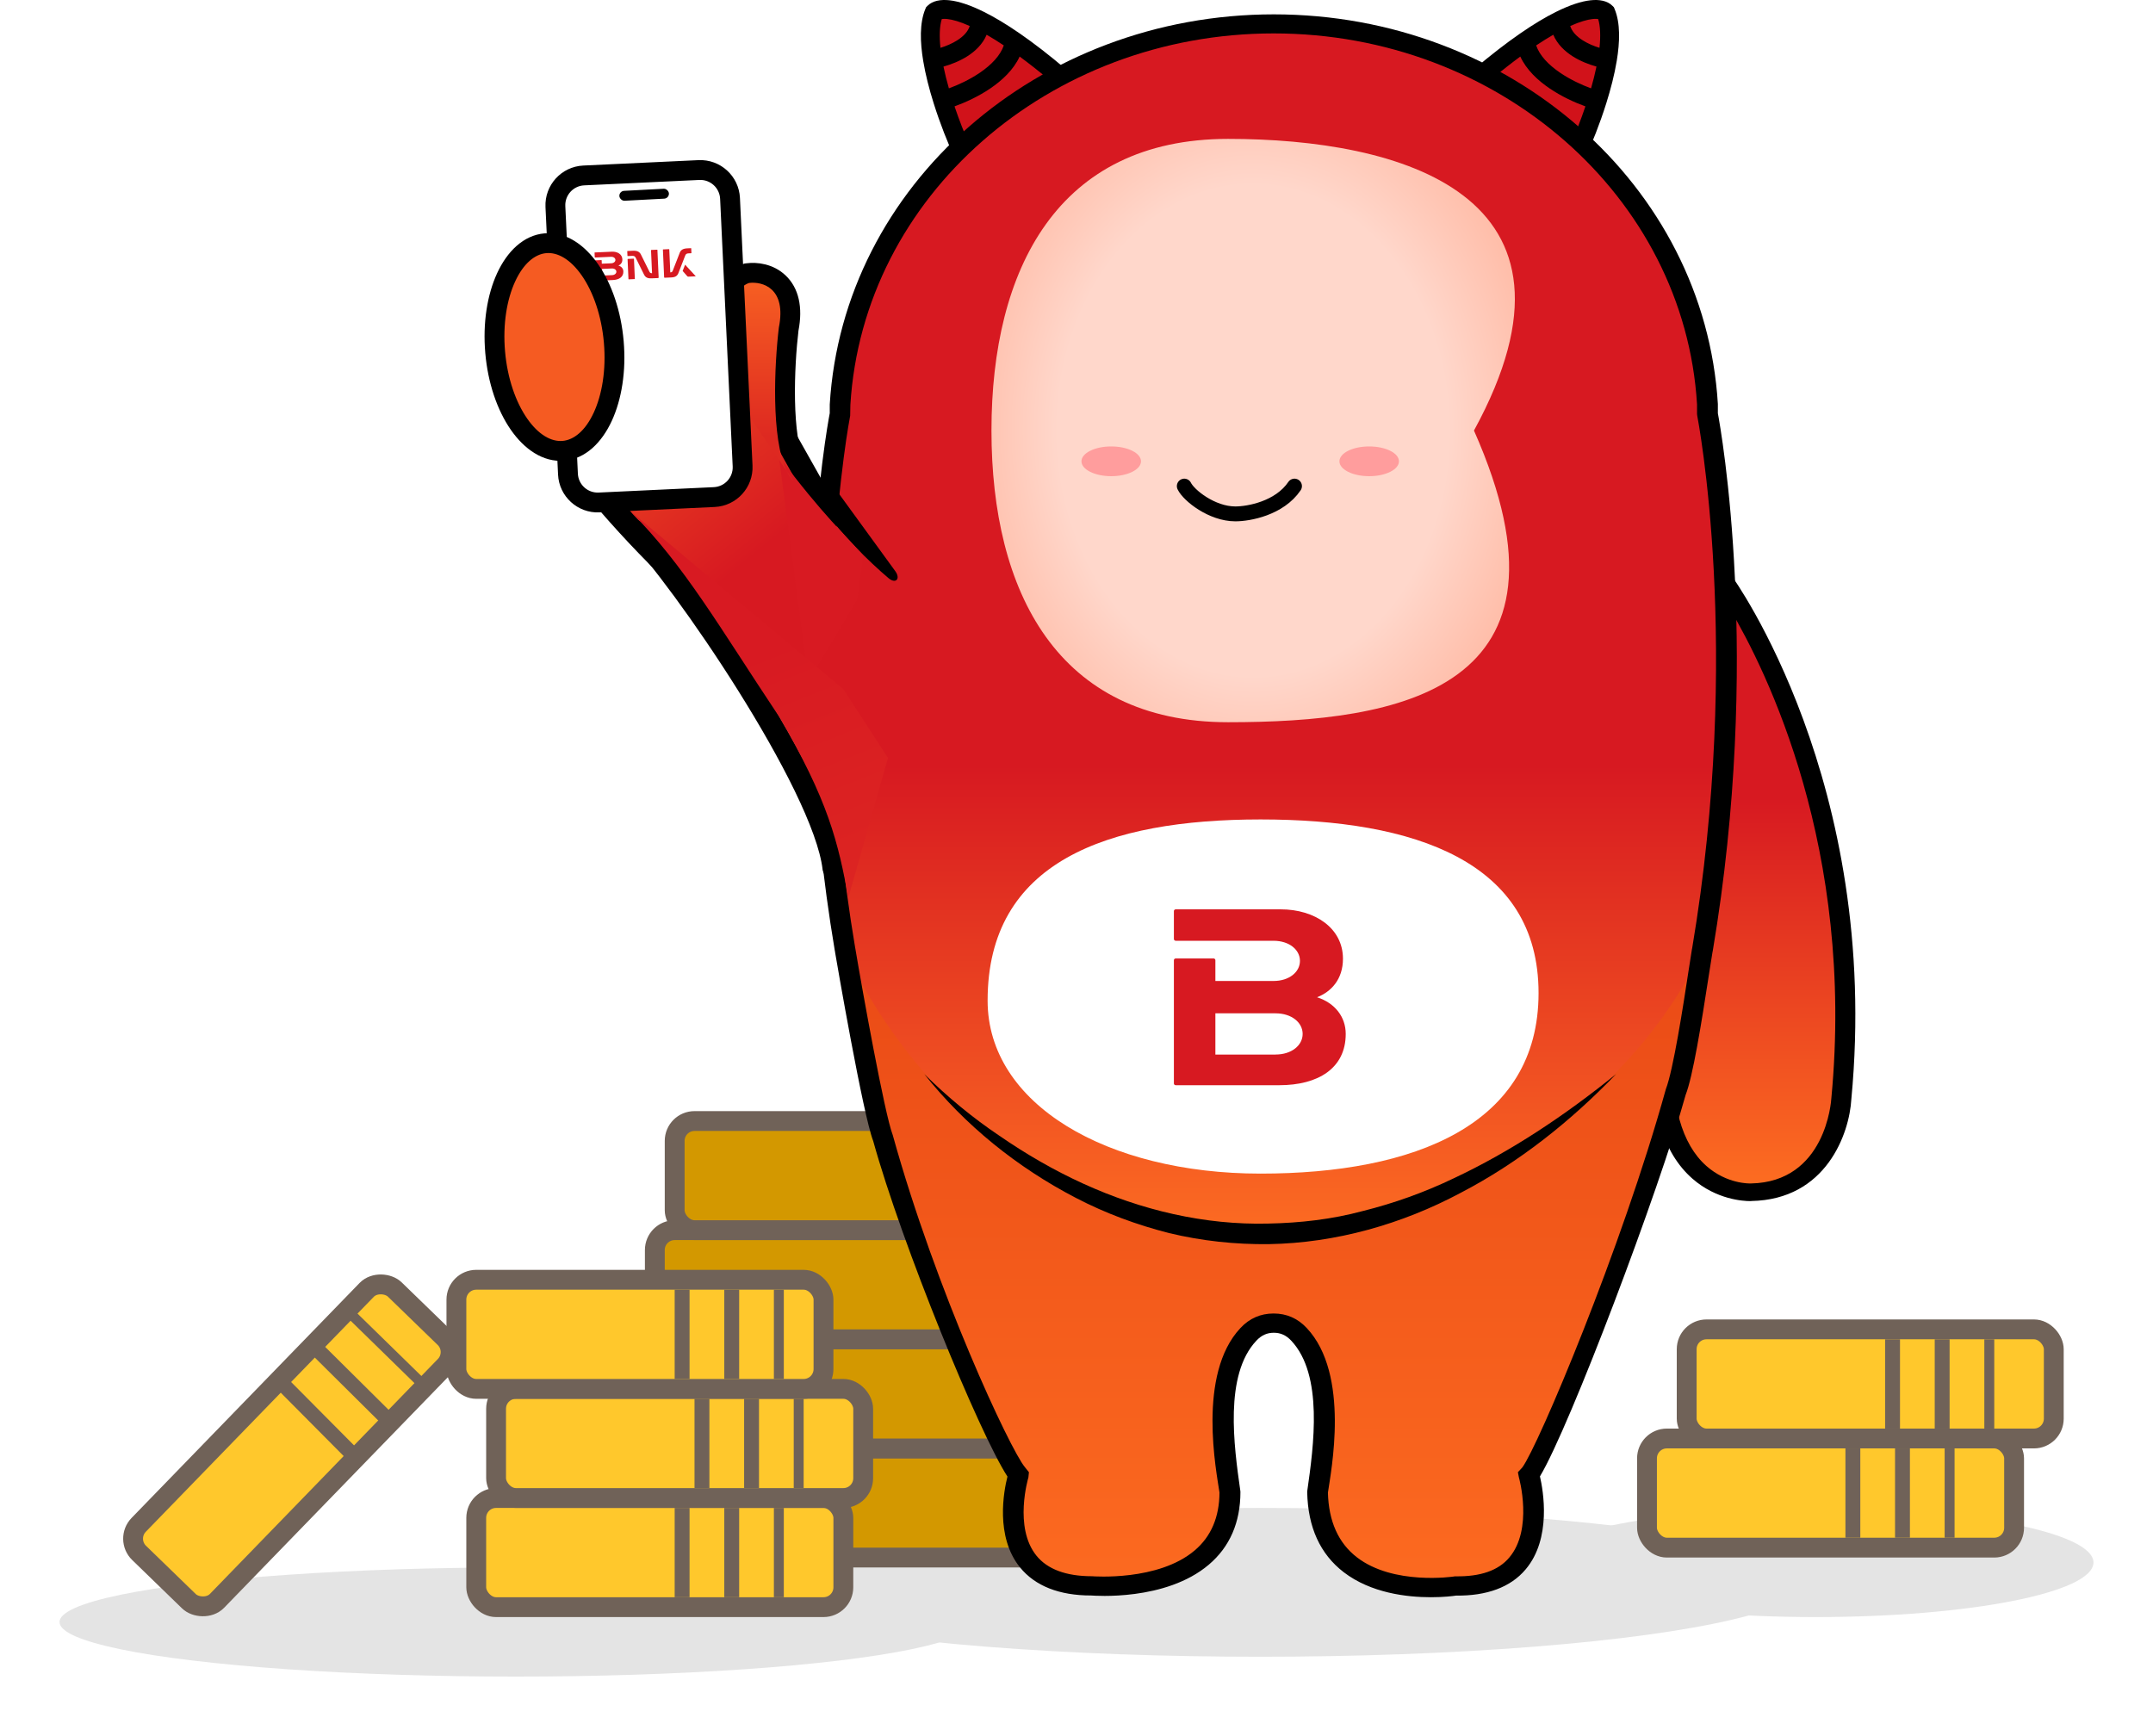 <svg width="217" height="175" viewBox="0 0 217 175" fill="none" xmlns="http://www.w3.org/2000/svg">
<g filter="url(#filter0_f_233_593)">
<ellipse cx="127" cy="159.5" rx="55" ry="7.5" fill="#E4E4E4"/>
</g>
<g filter="url(#filter1_f_233_593)">
<ellipse cx="52" cy="163.5" rx="46" ry="5.5" fill="#E4E4E4"/>
</g>
<rect x="68" y="146" width="37" height="11" rx="2" fill="#D39800" stroke="#706258" stroke-width="2"/>
<rect x="70" y="135" width="37" height="11" rx="2" fill="#D39800" stroke="#706258" stroke-width="2"/>
<rect x="66" y="124" width="37" height="11" rx="2" fill="#D39800" stroke="#706258" stroke-width="2"/>
<rect x="48" y="151" width="37" height="11" rx="2" fill="#FFC82C" stroke="#706258" stroke-width="2"/>
<rect x="50" y="140" width="37" height="11" rx="2" fill="#FFC82C" stroke="#706258" stroke-width="2"/>
<rect x="46" y="129" width="37" height="11" rx="2" fill="#FFC82C" stroke="#706258" stroke-width="2"/>
<rect x="68" y="113" width="37" height="11" rx="2" fill="#D39800" stroke="#706258" stroke-width="2"/>
<rect x="12.586" y="155.141" width="37" height="11" rx="2" transform="rotate(-45.866 12.586 155.141)" fill="#FFC82C" stroke="#706258" stroke-width="2"/>
<path d="M106.876 7.751C105.526 10.306 101.669 15.417 97.04 15.417C96.439 14.115 95.656 12.181 95.007 10.11C94.579 8.747 94.21 7.324 93.987 5.982C93.68 4.131 93.655 2.434 94.147 1.265C94.596 0.807 96.017 0.683 98.776 2.062C99.758 2.553 100.909 3.234 102.247 4.159C103.596 5.092 105.133 6.271 106.876 7.751Z" fill="#D1121A"/>
<path fill-rule="evenodd" clip-rule="evenodd" d="M94.921 1.922C94.701 2.641 94.662 3.632 94.788 4.82C95.339 4.652 95.943 4.404 96.47 4.07C97.123 3.656 97.563 3.177 97.738 2.622C96.736 2.171 95.998 1.976 95.49 1.919C95.203 1.887 95.024 1.902 94.921 1.922ZM98.776 2.062L99.201 1.212C100.231 1.726 101.422 2.432 102.789 3.378C104.167 4.33 105.729 5.53 107.493 7.027L108.074 7.521L107.718 8.195C107.002 9.551 105.639 11.556 103.837 13.237C102.049 14.905 99.704 16.367 97.04 16.367H96.431L96.176 15.815C95.559 14.479 94.761 12.508 94.099 10.394C93.663 9.003 93.28 7.536 93.049 6.138C92.737 4.255 92.667 2.329 93.269 0.897L93.34 0.729L93.467 0.6C93.999 0.058 94.839 -0.066 95.701 0.029C96.607 0.13 97.763 0.493 99.201 1.212L98.776 2.062ZM99.444 3.502C99.043 4.465 98.273 5.179 97.49 5.676C96.714 6.168 95.847 6.503 95.092 6.711C95.241 7.431 95.428 8.17 95.638 8.905C96.584 8.56 97.729 8.03 98.751 7.336C99.94 6.528 100.824 5.593 101.171 4.578C100.549 4.163 99.974 3.806 99.444 3.502ZM102.77 5.7C102.147 7.048 100.989 8.115 99.821 8.908C98.621 9.724 97.295 10.331 96.207 10.722C96.679 12.12 97.194 13.415 97.64 14.432C99.39 14.238 101.07 13.217 102.538 11.847C103.884 10.592 104.967 9.121 105.659 7.971C104.616 7.103 103.655 6.351 102.77 5.7Z" fill="black"/>
<path d="M149.124 7.751C150.474 10.306 154.331 15.417 158.96 15.417C159.561 14.115 160.344 12.181 160.993 10.11C161.421 8.747 161.79 7.324 162.013 5.982C162.319 4.131 162.345 2.434 161.854 1.265C161.404 0.807 159.983 0.683 157.224 2.062C156.242 2.553 155.091 3.234 153.753 4.159C152.404 5.092 150.867 6.271 149.124 7.751Z" fill="#D1121A"/>
<path fill-rule="evenodd" clip-rule="evenodd" d="M161.08 1.922C161.299 2.641 161.337 3.632 161.212 4.82C160.661 4.652 160.057 4.404 159.53 4.07C158.877 3.656 158.437 3.177 158.262 2.622C159.264 2.171 160.002 1.976 160.51 1.919C160.797 1.887 160.976 1.902 161.08 1.922ZM157.224 2.062L156.799 1.212C155.769 1.726 154.578 2.432 153.211 3.378C151.833 4.33 150.271 5.53 148.507 7.027L147.926 7.521L148.282 8.195C148.998 9.551 150.361 11.556 152.163 13.237C153.951 14.905 156.296 16.367 158.96 16.367H159.569L159.824 15.815C160.441 14.479 161.239 12.508 161.901 10.394C162.337 9.003 162.72 7.536 162.951 6.138C163.263 4.255 163.333 2.329 162.731 0.897L162.66 0.729L162.533 0.6C162.001 0.058 161.161 -0.066 160.3 0.029C159.393 0.13 158.237 0.493 156.799 1.212L157.224 2.062ZM156.556 3.502C156.957 4.465 157.727 5.179 158.51 5.676C159.286 6.168 160.153 6.503 160.908 6.711C160.759 7.431 160.572 8.17 160.362 8.905C159.417 8.56 158.271 8.03 157.249 7.336C156.06 6.528 155.176 5.593 154.829 4.578C155.451 4.163 156.027 3.806 156.556 3.502ZM153.23 5.7C153.853 7.048 155.011 8.115 156.179 8.908C157.379 9.724 158.705 10.331 159.793 10.722C159.321 12.12 158.806 13.415 158.36 14.432C156.61 14.238 154.93 13.217 153.462 11.847C152.116 10.592 151.033 9.121 150.341 7.971C151.384 7.103 152.345 6.351 153.23 5.7Z" fill="black"/>
<path fill-rule="evenodd" clip-rule="evenodd" d="M75.872 29.999C75.759 30.074 75.585 30.239 75.377 30.592C75.095 31.07 74.841 31.743 74.631 32.564C74.257 34.023 74.078 35.724 74.021 37.082L76.642 40.93C76.637 40.765 76.633 40.601 76.63 40.437C76.574 37.613 76.782 34.751 77.011 32.844L77.018 32.785L77.029 32.728C77.37 31.023 76.944 30.465 76.77 30.3C76.557 30.099 76.21 29.997 75.872 29.999ZM78.001 48.252C78.245 48.733 78.55 49.194 78.939 49.583L81.24 47.678L80.604 46.744C79.986 45.4 79.682 43.052 79.629 40.378C79.577 37.745 79.77 35.052 79.983 33.256C80.423 30.99 80.012 29.237 78.83 28.12C77.715 27.066 76.257 26.916 75.314 27.034L75.167 27.052L75.026 27.099C73.975 27.45 73.266 28.266 72.793 29.067C72.312 29.883 71.972 30.856 71.725 31.819C71.23 33.752 71.041 35.936 71.006 37.489C71.002 37.675 71 37.853 71 38.022C71 38.673 71.414 39.227 71.994 39.435L78.001 48.252Z" fill="black" stroke="black" stroke-linecap="round"/>
<path d="M98.125 73.606C98.125 73.606 74 72 53.27 39.513C53.27 39.513 47.527 31.574 54.828 25.419C54.828 25.419 62.887 18.163 72.073 31.038L98.125 73.606Z" fill="url(#paint0_linear_233_593)"/>
<path d="M172.872 57.419C172.872 57.419 188.244 77.857 185.126 110.075C185.126 110.075 184.604 119.478 175.761 119.622C175.761 119.622 165.728 120.124 166.667 104.952L172.872 57.419Z" fill="url(#paint1_linear_233_593)"/>
<path d="M54.207 24.932C54.128 24.997 54.084 25.033 54.066 25.047C47.637 30.463 49.938 37.452 52.048 40.382C61.471 54.744 73.5 65 81.5 70C90.296 74.849 96.5 77.264 96.765 77.32L99.458 77.895L72.724 30.416C69.004 25.187 64.973 22.575 60.703 22.615C57.251 22.635 54.804 24.444 54.207 24.932ZM94.791 74.539C87.58 72.209 68.139 60.753 53.886 39.046C53.661 38.734 48.851 31.845 55.298 26.415C55.406 26.314 57.36 24.636 60.357 24.633C63.952 24.626 67.594 27.083 70.898 31.73L94.791 74.539Z" fill="black"/>
<path d="M176.384 121.07C175.747 121.07 173.014 120.937 170.584 118.813C167.609 116.208 166.293 111.764 166.667 105.596L173.004 55.972L174.542 58.061C174.694 58.265 189.614 78.931 186.597 110.786C186.405 114.262 184.057 120.928 176.516 121.061C176.516 121.07 176.465 121.07 176.384 121.07ZM174.36 61.385L168.692 105.747C168.358 111.231 169.491 115.319 171.981 117.524C174.056 119.364 176.354 119.293 176.455 119.293C184.006 119.159 184.563 111.026 184.583 110.68C186.962 85.552 178.024 67.571 174.36 61.385Z" fill="black"/>
<path d="M171.576 95.828V95.809C171.576 95.799 171.576 95.78 171.587 95.77C171.597 95.741 171.597 95.702 171.597 95.673C176.749 65.05 172.088 41.727 172.088 41.727V40.756C170.803 19.383 151.732 2.417 128.387 2.417C105.042 2.417 85.971 19.383 84.675 40.766V41.736C84.675 41.736 80.014 65.06 85.166 95.683C85.166 95.712 85.177 95.751 85.177 95.78C85.177 95.79 85.177 95.809 85.187 95.819C85.187 95.819 85.187 95.828 85.187 95.838C85.626 98.439 88.061 112.368 89.001 114.784C93.317 130.353 101.217 147.887 102.649 148.722C102.649 148.722 99.169 159.913 110.058 159.913C110.058 159.913 123.956 161.097 123.956 150.45C123.956 150.45 120.727 133.401 128.366 133.401C136.005 133.401 132.776 150.45 132.776 150.45C133.006 162.068 146.674 159.913 146.674 159.913C157.333 160.126 154.083 148.722 154.083 148.722C155.515 147.887 164.575 125.616 168.89 110.048C169.862 107.621 171.137 98.43 171.576 95.828Z" fill="url(#paint2_linear_233_593)"/>
<path d="M85.177 95.78C85.177 95.751 85.166 95.712 85.166 95.683C89.246 105.259 103.235 124.41 126.543 124.41C137.141 123.921 160.985 117.519 171.576 95.828C171.137 98.43 169.862 107.621 168.89 110.048C164.575 125.616 155.515 147.887 154.083 148.722C154.083 148.722 157.333 160.126 146.674 159.913C146.674 159.913 133.006 162.068 132.776 150.449C132.776 150.449 136.005 133.401 128.366 133.401C120.727 133.401 123.956 150.449 123.956 150.449C123.956 161.097 110.058 159.913 110.058 159.913C99.169 159.913 102.649 148.722 102.649 148.722C101.217 147.887 93.317 130.353 89.001 114.784C88.061 112.368 85.626 98.439 85.187 95.838V95.819C85.177 95.809 85.177 95.79 85.177 95.78Z" fill="url(#paint3_linear_233_593)"/>
<path d="M144.229 161C141.794 161 138.178 160.583 135.43 158.476C133.058 156.652 131.825 153.944 131.752 150.42V150.343L131.762 150.265C132.41 145.732 133.392 138.593 130.142 135.138C129.63 134.594 129.076 134.342 128.387 134.342C127.697 134.342 127.143 134.594 126.631 135.138C123.381 138.584 124.363 145.732 125.011 150.265L125.022 150.391C125.022 153.458 123.945 155.933 121.835 157.719C117.477 161.417 110.287 160.845 109.984 160.825C109.974 160.825 109.974 160.825 109.964 160.825C106.776 160.825 104.331 159.874 102.805 157.991C100.287 154.885 101.175 150.275 101.541 148.838C98.667 144.393 90.892 125.412 88.008 115.008C86.984 112.377 84.351 97.071 84.173 96.022L84.163 95.945L84.119 95.702L84.142 95.838C79.168 66.341 83.316 43.27 83.63 41.649V40.766C84.967 18.694 104.624 1.447 128.387 1.447C152.15 1.447 171.806 18.694 173.143 40.717V41.659C173.447 43.28 177.595 66.351 172.631 95.838L172.6 95.984C172.516 96.488 172.402 97.245 172.255 98.158C171.461 103.312 170.625 108.495 169.894 110.368C167.271 119.851 158.211 143.84 155.211 148.819C155.535 150.226 156.413 155.079 153.759 158.205C152.244 160 149.84 160.874 146.758 160.835C146.454 160.883 145.504 161 144.229 161ZM133.841 150.459C133.915 153.352 134.897 155.535 136.757 156.972C140.435 159.816 146.465 158.923 146.528 158.913L146.622 158.894H146.716C149.203 158.933 151.021 158.311 152.118 157.001C154.543 154.147 153.111 148.974 153.09 148.926L152.988 148.4L153.435 147.916C155.013 145.8 163.446 125.849 167.898 109.795C168.65 107.854 169.653 101.37 170.186 97.876C170.332 96.954 170.447 96.188 170.531 95.673L170.552 95.586C175.631 65.429 171.106 42.134 171.064 41.901L171.043 41.727V40.756C169.779 19.82 151.032 3.368 128.376 3.368C105.721 3.368 86.984 19.81 85.709 40.805L85.689 41.901C85.647 42.134 81.122 65.429 86.19 95.518L86.211 95.624C86.901 99.75 89.158 112.29 89.983 114.425C94.362 130.198 101.792 146.062 103.296 147.887L103.706 148.4L103.652 148.926C103.641 148.974 102.147 153.953 104.467 156.817C105.575 158.185 107.466 158.884 110.058 158.884C110.214 158.894 116.745 159.398 120.413 156.283C122.064 154.885 122.9 152.924 122.911 150.449C122.618 148.401 120.622 138.535 125.032 133.857C125.941 132.886 127.06 132.401 128.366 132.401C129.672 132.401 130.79 132.886 131.699 133.857C136.12 138.545 134.134 148.372 133.841 150.459Z" fill="black"/>
<path d="M123.778 72.8C140.962 72.8 160.174 69.601 148.561 43.4C161.626 19.491 140.962 14 123.778 14C106.594 14 99.929 27.163 99.929 43.4C99.929 59.637 106.594 72.8 123.778 72.8Z" fill="url(#paint4_radial_233_593)"/>
<path d="M93.16 108.27C95.501 110.572 98.019 112.666 100.726 114.481C103.401 116.326 106.223 117.964 109.159 119.302C115.032 121.987 121.427 123.501 127.843 123.335C131.041 123.273 134.249 122.91 137.363 122.07C140.477 121.293 143.539 120.204 146.455 118.804C152.317 116.057 157.782 112.397 162.892 108.26C158.346 112.988 153.111 117.177 147.186 120.256C141.313 123.387 134.646 125.295 127.885 125.409C124.51 125.45 121.124 125.087 117.853 124.299C114.582 123.47 111.416 122.298 108.448 120.753C102.513 117.674 97.246 113.413 93.16 108.27Z" fill="black"/>
<path d="M119.365 49C119.816 49.933 122.141 51.8 124.511 51.8C125.866 51.8 128.954 51.24 130.471 49" stroke="black" stroke-width="1.5" stroke-linecap="round"/>
<path d="M155.071 100.1C155.071 113.4 142.526 118.3 127.051 118.3C111.577 118.3 99.541 111.3 99.541 100.862C99.541 86.862 111.577 82.6 127.051 82.6C142.526 82.6 155.071 86.8 155.071 100.1Z" fill="url(#paint5_linear_233_593)"/>
<path d="M132.732 100.529C134.171 99.974 135.356 98.714 135.356 96.637C135.356 93.544 132.512 91.661 129.084 91.661H118.503C118.401 91.661 118.316 91.737 118.316 91.838V94.654C118.316 94.746 118.401 94.83 118.503 94.83H128.356C129.947 94.83 131.022 95.738 131.022 96.856C131.022 97.974 129.947 98.882 128.356 98.882H122.498V96.789C122.498 96.688 122.413 96.612 122.312 96.612H118.503C118.401 96.612 118.316 96.688 118.316 96.789V109.212C118.316 109.313 118.401 109.389 118.503 109.389H128.94C132.842 109.389 135.635 107.691 135.635 104.219C135.635 102.513 134.56 101.109 132.74 100.521L132.732 100.529ZM128.559 106.304H122.498V102.143H128.559C130.193 102.143 131.293 103.076 131.293 104.219C131.293 105.363 130.193 106.296 128.559 106.296V106.304Z" fill="#D71921"/>
<ellipse cx="112" cy="46.5" rx="3" ry="1.5" fill="#FF9D9D"/>
<ellipse cx="138" cy="46.5" rx="3" ry="1.5" fill="#FF9D9D"/>
<path d="M90.231 57.567L84.446 49.613C83.759 48.668 82.286 49.468 82.704 50.559L82.954 51.213C82.984 51.293 83.025 51.368 83.075 51.437C84.876 53.916 87.553 56.583 89.551 58.275C90.285 58.897 90.796 58.345 90.231 57.567Z" fill="black"/>
<path d="M81.318 67.302C83.864 68.566 85 70.38 85 71.082L87 56C85.182 53.894 83 52 78.5 46L81.318 67.302Z" fill="url(#paint6_linear_233_593)"/>
<path d="M75.5 28.522C76.833 28.356 79.3 29.022 78.5 33.022C78.056 36.725 77.69 44.191 79.298 47.492L80 48.522C79.733 48.255 79.5 47.907 79.298 47.492L72.506 37.522C72.572 34.552 73.234 29.278 75.5 28.522Z" fill="url(#paint7_linear_233_593)"/>
<line x1="73.75" y1="130" x2="73.75" y2="139" stroke="#706258" stroke-width="1.5"/>
<path d="M31.658 135.716L38.889 142.891" stroke="#706258" stroke-width="1.5"/>
<line x1="78.5" y1="130" x2="78.5" y2="139" stroke="#706258"/>
<path d="M35.212 132.307L42.384 139.316" stroke="#706258"/>
<line x1="73.75" y1="152" x2="73.75" y2="161" stroke="#706258" stroke-width="1.5"/>
<line x1="78.5" y1="152" x2="78.5" y2="161" stroke="#706258"/>
<line x1="75.75" y1="141" x2="75.75" y2="150" stroke="#706258" stroke-width="1.5"/>
<line x1="80.5" y1="141" x2="80.5" y2="150" stroke="#706258"/>
<line x1="70.75" y1="141" x2="70.75" y2="150" stroke="#706258" stroke-width="1.5"/>
<line x1="68.75" y1="152" x2="68.75" y2="161" stroke="#706258" stroke-width="1.5"/>
<g filter="url(#filter2_f_233_593)">
<ellipse cx="183" cy="157.5" rx="28" ry="5.5" fill="#E4E4E4"/>
</g>
<path d="M72.5 31L72 35" stroke="black" stroke-width="2" stroke-linecap="round"/>
<path d="M64 53.5C68.5 58 83 79 84 87.5" stroke="black" stroke-width="2.2" stroke-linecap="round"/>
<path d="M78.5 72.2C72.5 63.2 69 57 63.5 51.5L85 69.463L89.5 76.398L85.5 90.5C84.5 85 83.5 80.7 78.5 72.2Z" fill="url(#paint8_linear_233_593)"/>
<rect x="166" y="145" width="37" height="11" rx="2" fill="#FFC82C" stroke="#706258" stroke-width="2"/>
<line x1="191.75" y1="146" x2="191.75" y2="155" stroke="#706258" stroke-width="1.5"/>
<line x1="196.5" y1="146" x2="196.5" y2="155" stroke="#706258"/>
<line x1="186.75" y1="146" x2="186.75" y2="155" stroke="#706258" stroke-width="1.5"/>
<rect x="170" y="134" width="37" height="11" rx="2" fill="#FFC82C" stroke="#706258" stroke-width="2"/>
<line x1="195.75" y1="135" x2="195.75" y2="144" stroke="#706258" stroke-width="1.5"/>
<line x1="200.5" y1="135" x2="200.5" y2="144" stroke="#706258"/>
<line x1="190.75" y1="135" x2="190.75" y2="144" stroke="#706258" stroke-width="1.5"/>
<line x1="68.75" y1="130" x2="68.75" y2="139" stroke="#706258" stroke-width="1.5"/>
<path d="M28.104 139.124L35.393 146.466" stroke="#706258" stroke-width="1.5"/>
<path d="M55.979 20.823C55.901 19.168 57.18 17.763 58.835 17.686L70.443 17.141C72.098 17.063 73.502 18.342 73.58 19.997L74.847 46.967C74.924 48.622 73.646 50.027 71.99 50.104L60.383 50.649C58.728 50.727 57.323 49.448 57.245 47.793L55.979 20.823Z" fill="white"/>
<path fill-rule="evenodd" clip-rule="evenodd" d="M54.98 20.87C54.877 18.663 56.581 16.79 58.788 16.687L70.396 16.142C72.603 16.038 74.475 17.743 74.579 19.95L75.845 46.92C75.949 49.127 74.244 50.999 72.037 51.103L60.43 51.648C58.223 51.752 56.35 50.047 56.246 47.84L54.98 20.87ZM58.882 18.684C57.779 18.736 56.926 19.673 56.978 20.776L58.244 47.746C58.296 48.85 59.233 49.702 60.336 49.65L71.944 49.105C73.047 49.053 73.899 48.117 73.847 47.014L72.581 20.043C72.529 18.94 71.593 18.088 70.49 18.139L58.882 18.684Z" fill="black"/>
<path d="M69.401 25.537L69.66 25.526C69.676 25.525 69.689 25.512 69.689 25.496L69.669 25.044C69.668 25.027 69.653 25.016 69.637 25.017L69.273 25.033C68.852 25.052 68.633 25.186 68.519 25.457L67.807 27.289C67.763 27.399 67.697 27.453 67.559 27.459L67.456 25.142C67.455 25.126 67.441 25.115 67.424 25.115L66.843 25.141C66.826 25.142 66.813 25.155 66.814 25.171L66.938 27.948C66.939 27.975 66.965 27.997 66.995 27.996L67.647 27.967C68.067 27.948 68.254 27.815 68.37 27.544L69.072 25.734C69.13 25.605 69.217 25.546 69.401 25.537Z" fill="#D71921"/>
<path d="M62.33 26.772C62.56 26.673 62.743 26.461 62.728 26.127C62.706 25.628 62.23 25.345 61.673 25.37L59.955 25.447C59.938 25.448 59.925 25.46 59.926 25.477L59.946 25.93C59.947 25.945 59.961 25.958 59.977 25.957L61.578 25.886C61.837 25.875 62.018 26.013 62.026 26.193C62.034 26.373 61.866 26.527 61.607 26.539L60.656 26.581L60.641 26.244C60.64 26.228 60.625 26.216 60.609 26.217L59.99 26.244C59.974 26.245 59.96 26.258 59.961 26.274L60.05 28.276C60.051 28.292 60.065 28.303 60.082 28.303L61.777 28.227C62.411 28.199 62.853 27.905 62.828 27.346C62.816 27.071 62.631 26.853 62.331 26.771L62.33 26.772ZM61.693 27.733L60.709 27.777L60.679 27.107L61.663 27.063C61.929 27.051 62.114 27.193 62.123 27.377C62.131 27.561 61.959 27.72 61.693 27.732L61.693 27.733Z" fill="#D71921"/>
<path d="M70.105 27.825L69.056 26.687C69.056 26.687 69.049 26.685 69.047 26.688L68.806 27.307C68.806 27.307 68.807 27.316 68.808 27.318L69.268 27.84C69.3 27.877 69.337 27.889 69.389 27.887L70.092 27.855C70.112 27.854 70.12 27.836 70.107 27.822L70.105 27.825Z" fill="#D71921"/>
<path d="M63.865 26.073L63.282 26.099C63.266 26.1 63.252 26.113 63.253 26.129L63.342 28.13C63.343 28.147 63.358 28.158 63.374 28.157L63.957 28.131C63.974 28.131 63.987 28.118 63.986 28.102L63.897 26.1C63.896 26.084 63.882 26.073 63.865 26.073Z" fill="#D71921"/>
<path d="M66.227 25.169L65.645 25.195C65.629 25.195 65.615 25.208 65.616 25.224L65.719 27.541C65.583 27.547 65.512 27.499 65.459 27.394L64.587 25.633C64.447 25.373 64.219 25.258 63.798 25.277L63.249 25.301C63.233 25.302 63.22 25.315 63.221 25.331L63.241 25.785C63.241 25.8 63.256 25.813 63.272 25.812L63.716 25.792C63.901 25.784 63.992 25.835 64.061 25.959L64.922 27.699C65.061 27.957 65.259 28.075 65.68 28.056L66.333 28.027C66.364 28.025 66.386 28.001 66.385 27.974L66.261 25.196C66.26 25.179 66.246 25.168 66.229 25.169L66.227 25.169Z" fill="#D71921"/>
<path d="M61.862 34.461C62.363 40.238 60.093 45.153 56.791 45.44C53.49 45.726 50.408 41.274 49.907 35.497C49.406 29.72 51.676 24.804 54.978 24.518C58.279 24.232 61.361 28.683 61.862 34.461Z" fill="#F55B22"/>
<path fill-rule="evenodd" clip-rule="evenodd" d="M51.924 28.368C51.092 30.17 50.665 32.663 50.903 35.411C51.141 38.158 51.991 40.541 53.121 42.173C54.27 43.832 55.566 44.542 56.705 44.444C57.844 44.345 58.999 43.422 59.845 41.59C60.677 39.788 61.104 37.295 60.866 34.547C60.628 31.8 59.778 29.417 58.648 27.785C57.499 26.126 56.203 25.416 55.064 25.515C53.925 25.613 52.77 26.536 51.924 28.368ZM50.109 27.529C51.098 25.387 52.729 23.709 54.891 23.522C57.054 23.334 58.949 24.706 60.292 26.646C61.654 28.613 62.596 31.345 62.858 34.374C63.121 37.404 62.663 40.257 61.66 42.429C60.671 44.571 59.04 46.249 56.878 46.436C54.715 46.623 52.82 45.251 51.477 43.312C50.115 41.345 49.173 38.613 48.911 35.584C48.648 32.554 49.106 29.701 50.109 27.529Z" fill="black"/>
<rect x="62.4" y="19.263" width="5" height="1" rx="0.5" transform="rotate(-3.019 62.4 19.263)" fill="black"/>
<defs>
<filter id="filter0_f_233_593" x="66" y="146" width="122" height="27" filterUnits="userSpaceOnUse" color-interpolation-filters="sRGB">
<feFlood flood-opacity="0" result="BackgroundImageFix"/>
<feBlend mode="normal" in="SourceGraphic" in2="BackgroundImageFix" result="shape"/>
<feGaussianBlur stdDeviation="3" result="effect1_foregroundBlur_233_593"/>
</filter>
<filter id="filter1_f_233_593" x="0" y="152" width="104" height="23" filterUnits="userSpaceOnUse" color-interpolation-filters="sRGB">
<feFlood flood-opacity="0" result="BackgroundImageFix"/>
<feBlend mode="normal" in="SourceGraphic" in2="BackgroundImageFix" result="shape"/>
<feGaussianBlur stdDeviation="3" result="effect1_foregroundBlur_233_593"/>
</filter>
<filter id="filter2_f_233_593" x="149" y="146" width="68" height="23" filterUnits="userSpaceOnUse" color-interpolation-filters="sRGB">
<feFlood flood-opacity="0" result="BackgroundImageFix"/>
<feBlend mode="normal" in="SourceGraphic" in2="BackgroundImageFix" result="shape"/>
<feGaussianBlur stdDeviation="3" result="effect1_foregroundBlur_233_593"/>
</filter>
<linearGradient id="paint0_linear_233_593" x1="95.447" y1="75.793" x2="54.515" y2="25.672" gradientUnits="userSpaceOnUse">
<stop offset="0.427" stop-color="#D71921"/>
<stop offset="1" stop-color="#FD6D21"/>
</linearGradient>
<linearGradient id="paint1_linear_233_593" x1="176.074" y1="57.419" x2="176.074" y2="119.624" gradientUnits="userSpaceOnUse">
<stop offset="0.37" stop-color="#D71921"/>
<stop offset="1" stop-color="#FD6D21"/>
</linearGradient>
<linearGradient id="paint2_linear_233_593" x1="128.382" y1="2.417" x2="128.382" y2="160.071" gradientUnits="userSpaceOnUse">
<stop offset="0.474" stop-color="#D71921"/>
<stop offset="0.797" stop-color="#FF7222"/>
</linearGradient>
<linearGradient id="paint3_linear_233_593" x1="128.381" y1="95.673" x2="128.381" y2="160.071" gradientUnits="userSpaceOnUse">
<stop stop-color="#EA4A16"/>
<stop offset="1" stop-color="#FC6A20"/>
</linearGradient>
<radialGradient id="paint4_radial_233_593" cx="0" cy="0" r="1" gradientUnits="userSpaceOnUse" gradientTransform="translate(126.306 43.4) rotate(89.3) scale(39.248 31.216)">
<stop offset="0.63" stop-color="#FFD7CB"/>
<stop offset="1" stop-color="#FFB8A2"/>
</radialGradient>
<linearGradient id="paint5_linear_233_593" x1="127.306" y1="82.6" x2="127.306" y2="123.2" gradientUnits="userSpaceOnUse">
<stop stop-color="white"/>
<stop offset="1" stop-color="white"/>
</linearGradient>
<linearGradient id="paint6_linear_233_593" x1="81.546" y1="58.261" x2="87.987" y2="62.11" gradientUnits="userSpaceOnUse">
<stop stop-color="#D81A22"/>
<stop offset="0.408" stop-color="#D81A22"/>
<stop offset="1" stop-color="#D71921"/>
</linearGradient>
<linearGradient id="paint7_linear_233_593" x1="76" y1="28" x2="76" y2="44" gradientUnits="userSpaceOnUse">
<stop stop-color="#F76022"/>
<stop offset="1" stop-color="#DE2921"/>
</linearGradient>
<linearGradient id="paint8_linear_233_593" x1="78" y1="65" x2="88.751" y2="92.099" gradientUnits="userSpaceOnUse">
<stop stop-color="#D81A22"/>
<stop offset="1" stop-color="#DD2622"/>
</linearGradient>
</defs>
</svg>
